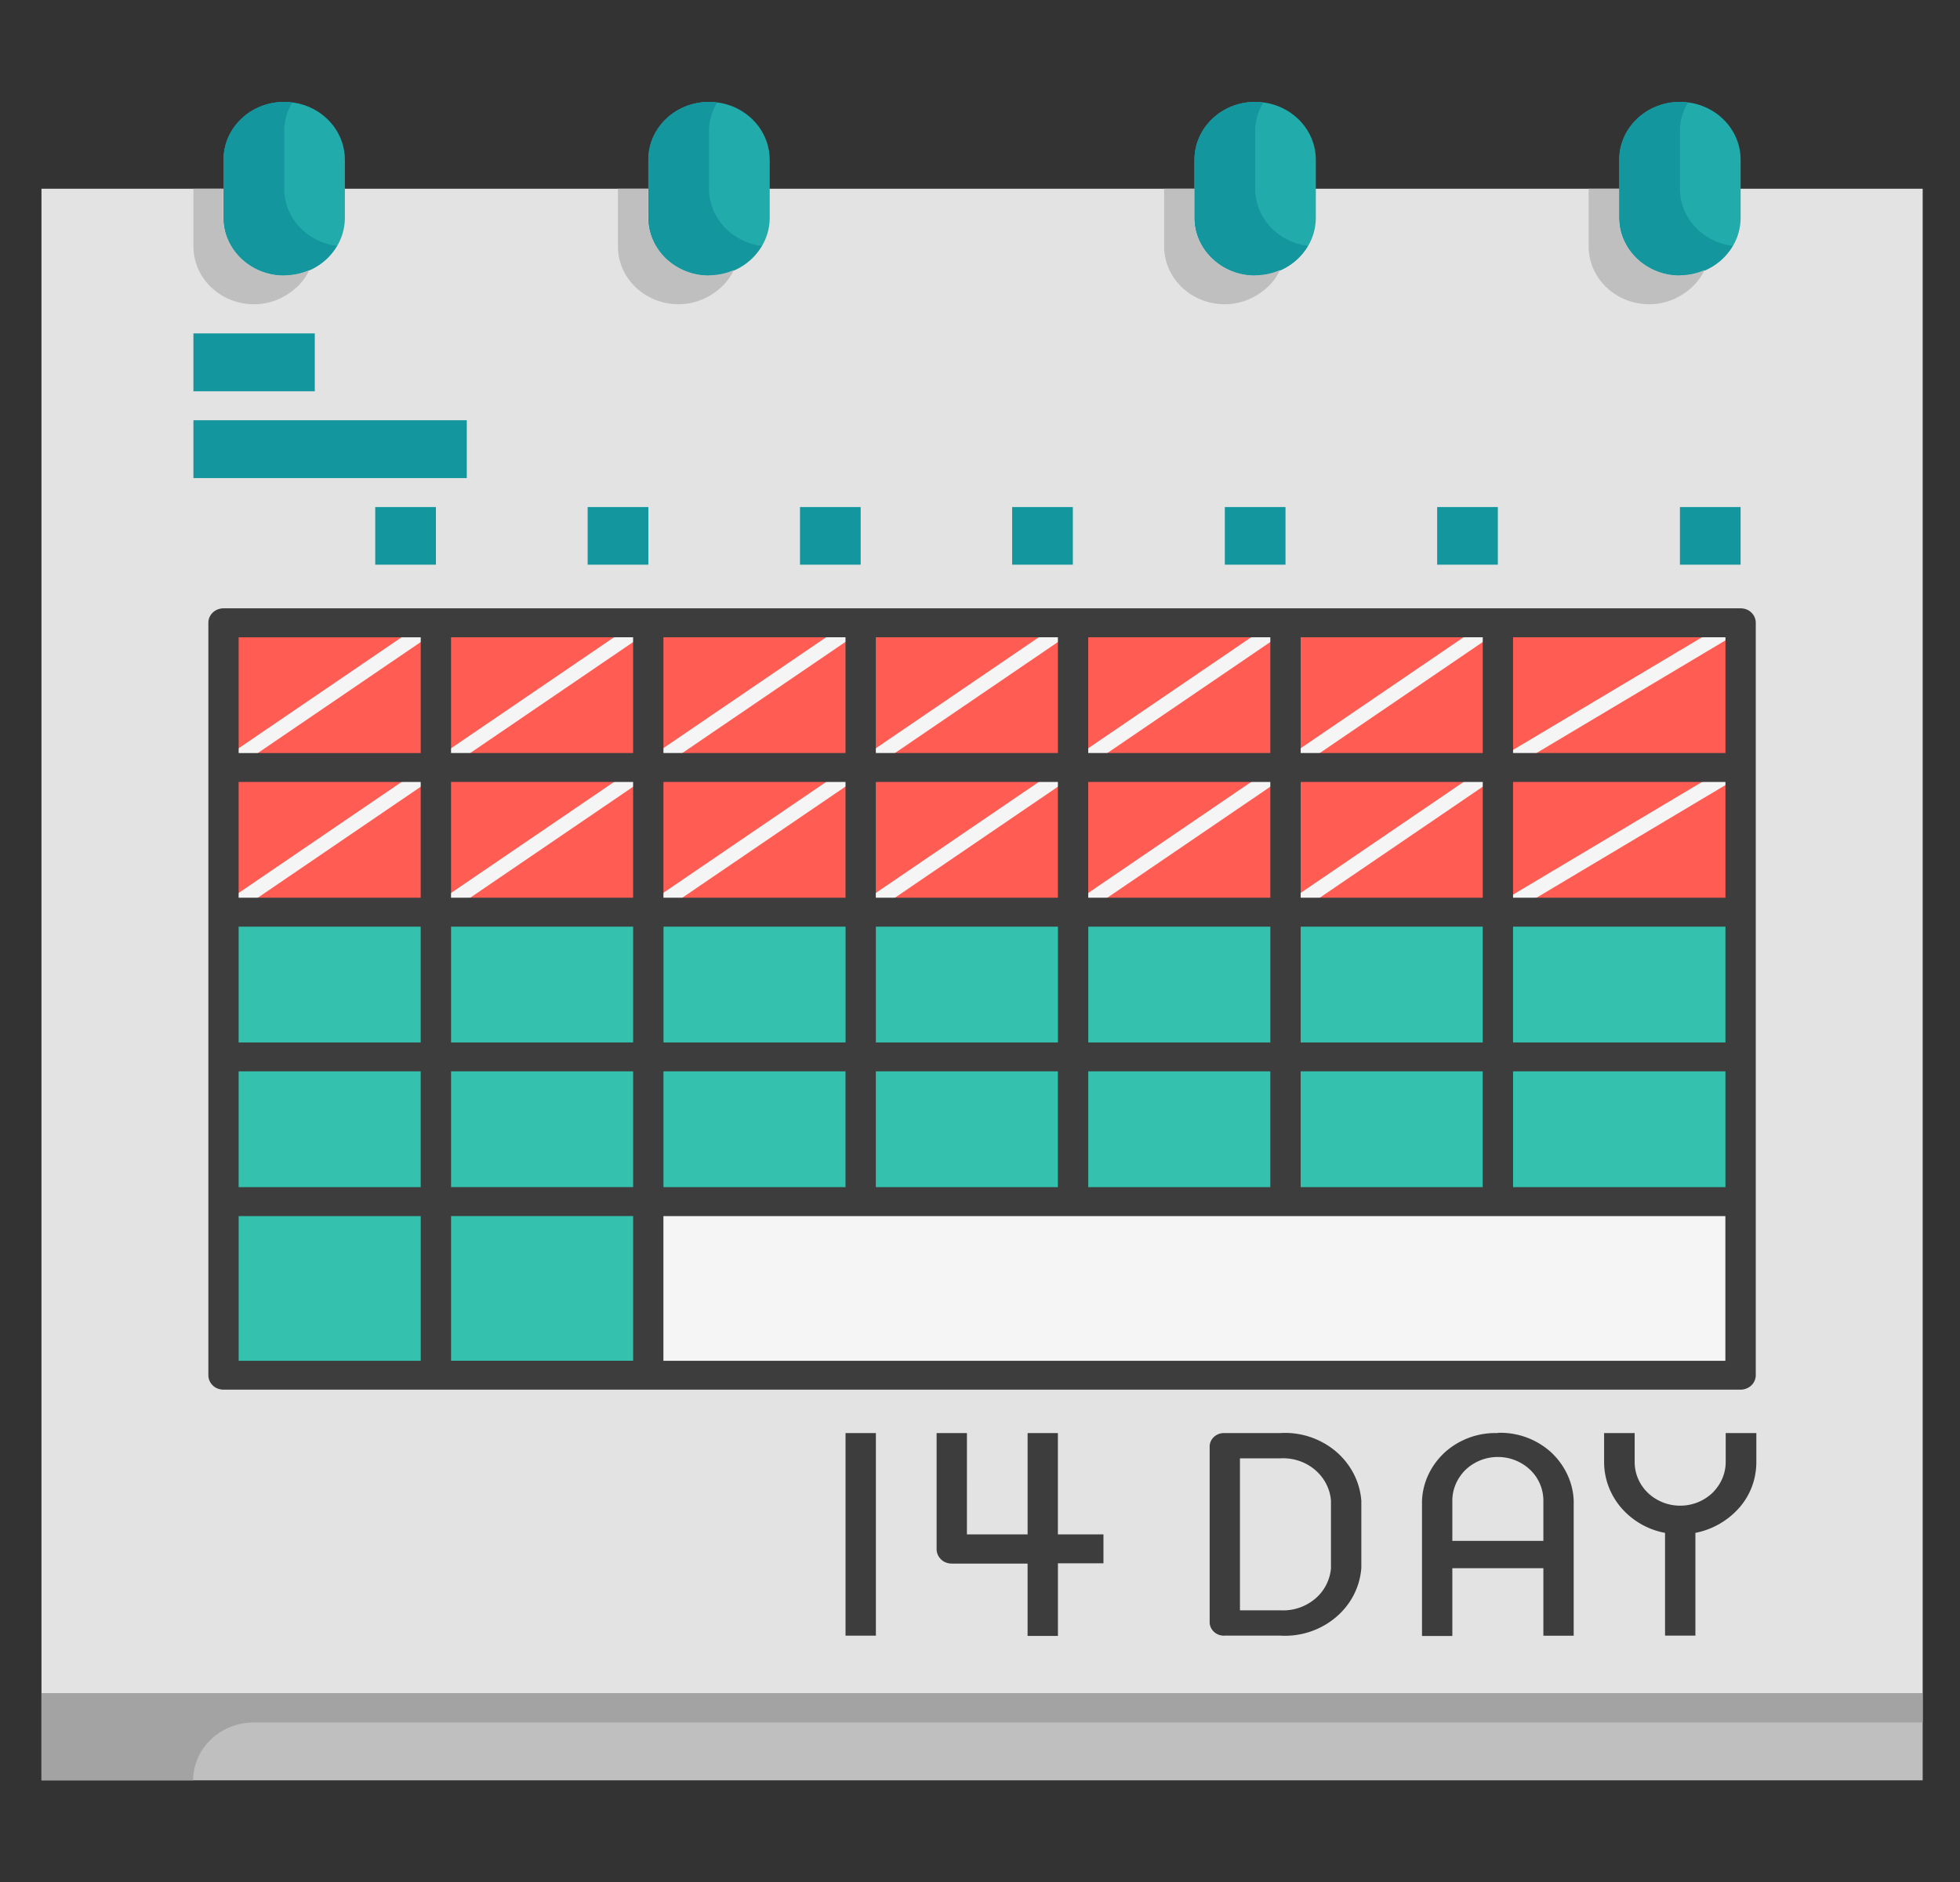 <svg xmlns="http://www.w3.org/2000/svg" xmlns:xlink="http://www.w3.org/1999/xlink" width="76" height="73" fill="none" xmlns:v="https://vecta.io/nano"><rect width="100%" height="100%" fill="#333333" stroke="none"/><path d="M74.553 7.32H1.608v58.36h72.945V7.32z" fill="#e3e3e3"/><path d="M67.494 24.154H8.667v11.223h58.826V24.154z" fill="#ff5d54"/><path d="M8.667 35.378v17.957h16.47V46.6h42.355V35.378H8.667z" fill="#34c1ad"/><path d="M67.494 46.6H25.14v6.734h42.355V46.6z" fill="#f5f5f5"/><g fill="#21abab"><use xlink:href="#B"/><use xlink:href="#B" x="-16.472"/><path d="M29.845 6.197c0-1.24-1.053-2.245-2.353-2.245S25.14 4.957 25.14 6.197v2.245c0 1.24 1.053 2.245 2.353 2.245s2.353-1.005 2.353-2.245V6.197zm-16.472 0c0-1.24-1.053-2.245-2.353-2.245S8.667 4.957 8.667 6.197v2.245c0 1.24 1.053 2.245 2.353 2.245s2.353-1.005 2.353-2.245V6.197z"/></g><g fill="#f5f5f5"><use xlink:href="#C"/><use xlink:href="#D"/><use xlink:href="#C" x="16.46"/><use xlink:href="#E"/><use xlink:href="#E" x="8.236"/><use xlink:href="#D" x="32.942"/><path d="M58.238 30.004l-.313-.476 9.412-5.612.313.476-9.412 5.612z"/><use xlink:href="#C" y="5.611"/><use xlink:href="#D" y="5.611"/><use xlink:href="#C" x="16.46" y="5.611"/><use xlink:href="#E" y="5.611"/><use xlink:href="#E" x="8.236" y="5.611"/><use xlink:href="#D" x="32.942" y="5.611"/><path d="M58.238 35.616l-.313-.476 9.412-5.612.313.476-9.412 5.612z"/></g><path d="M67.494 23.593H8.667c-.156 0-.306.06-.416.164a.55.55 0 0 0-.172.397v29.18a.55.55 0 0 0 .172.397c.1.105.26.164.416.164h58.826c.156 0 .306-.06.416-.164a.55.55 0 0 0 .172-.397v-29.18a.55.55 0 0 0-.172-.397c-.1-.105-.26-.164-.416-.164zm-.588 5.612H58.67v-4.49h8.236v4.49zM17.49 46.04v-4.49h7.06v4.49h-7.06zm7.06 1.122v5.612h-7.06v-5.612h7.06zm1.177-11.223h7.06v4.49h-7.06v-4.49zm-1.177 4.49h-7.06v-4.49h7.06v4.49zm16.47-5.612h-7.06v-4.49h7.06v4.49zm1.177-4.49h7.06v4.49h-7.06v-4.49zm-9.412 4.49h-7.06v-4.49h7.06v4.49zm1.177 1.122h7.06v4.49h-7.06v-4.49zm8.236 0h7.06v4.49h-7.06v-4.49zm8.236 0h7.06v4.49h-7.06v-4.49zm0-1.122v-4.49h7.06v4.49h-7.06zm0-5.612v-4.49h7.06v4.49h-7.06zm-1.177 0h-7.06v-4.49h7.06v4.49zm-8.236 0h-7.06v-4.49h7.06v4.49zm-8.236 0h-7.06v-4.49h7.06v4.49zm-8.236 0h-7.06v-4.49h7.06v4.49zm0 1.122v4.49h-7.06v-4.49h7.06zm-8.236 4.49h-7.06v-4.49h7.06v4.49zm0 1.122v4.49h-7.06v-4.49h7.06zm0 5.612v4.49h-7.06v-4.49h7.06zm9.412 0h7.06v4.49h-7.06v-4.49zm8.236 0h7.06v4.49h-7.06v-4.49zm8.236 0h7.06v4.49h-7.06v-4.49zm8.236 0h7.06v4.49h-7.06v-4.49zm8.236 0h8.236v4.49H58.67v-4.49zm0-1.122v-4.49h8.236v4.49H58.67zm0-5.612v-4.49h8.236v4.49H58.67zm-42.355-10.1v4.49h-7.06v-4.49h7.06zm-7.06 22.447h7.06v5.612h-7.06v-5.612zm16.47 5.612v-5.612h41.178v5.612H25.727z" fill="#3d3d3d"/><g fill="#13969d"><use xlink:href="#F"/><use xlink:href="#G"/><use xlink:href="#G" x="-21.178"/><use xlink:href="#F" x="-54.12"/></g><path d="M65.14 10.686a2.41 2.41 0 0 1-1.664-.657c-.44-.42-.7-.992-.7-1.587V7.32H61.6v2.245a2.18 2.18 0 0 0 .526 1.405c.338.397.808.672 1.333.78s1.072.04 1.55-.2.862-.6 1.084-1.075c-.303.132-.632.2-.965.202zm-16.47 0a2.41 2.41 0 0 1-1.664-.657c-.44-.42-.7-.992-.7-1.587V7.32H45.14v2.245a2.18 2.18 0 0 0 .526 1.405c.338.397.808.672 1.333.78s1.072.04 1.55-.2.862-.6 1.084-1.075c-.303.132-.632.2-.965.202zm-21.178 0a2.41 2.41 0 0 1-1.664-.657c-.44-.42-.7-.992-.7-1.587V7.32H23.96v2.245a2.18 2.18 0 0 0 .526 1.405c.338.397.808.672 1.333.78s1.072.04 1.55-.2.862-.6 1.084-1.075c-.303.132-.632.2-.965.202zm-16.472 0a2.41 2.41 0 0 1-1.664-.657c-.44-.42-.7-.992-.7-1.587V7.32H7.5v2.245a2.18 2.18 0 0 0 .526 1.405 2.37 2.37 0 0 0 1.333.78c.525.108 1.072.04 1.55-.2s.862-.6 1.084-1.075c-.303.132-.632.2-.965.202z" fill="#bfbfbf"/><path d="M12.197 12.93H7.5v2.245h4.706V12.93zm5.883 3.368H7.5v2.245h10.6v-2.245zm-1.177 3.367H14.55V21.9h2.353v-2.245zm8.237 0h-2.353V21.9h2.353v-2.245zm8.234 0H31.02V21.9h2.353v-2.245zm8.226 0h-2.353V21.9H41.6v-2.245zm8.246 0h-2.353V21.9h2.353v-2.245zm8.234 0h-2.353V21.9h2.353v-2.245zm9.414 0H65.14V21.9h2.353v-2.245z" fill="#13969d"/><path d="M33.963 55.58h-1.177v7.856h1.177V55.58zm7.06 0h-1.177v3.928h-2.353V55.58h-1.176v4.5a.55.55 0 0 0 .172.397c.1.105.26.164.416.164h2.94v2.806h1.177V60.63h1.765v-1.122H41.02V55.58zm8.62 0h-2.15a.57.57 0 0 0-.4.13.52.52 0 0 0-.188.361v6.873a.52.52 0 0 0 .188.361.55.55 0 0 0 .4.13h2.15a3.06 3.06 0 0 0 2.137-.696c.6-.5.95-1.184 1.006-1.928v-2.608c-.056-.744-.418-1.437-1.006-1.928a3.06 3.06 0 0 0-2.137-.696zm1.967 5.232a1.74 1.74 0 0 1-.63 1.206 1.92 1.92 0 0 1-1.337.435H48.08V56.56h1.562c.488-.028.97.128 1.337.436s.595.74.63 1.206v2.608zm6.47-5.232a2.93 2.93 0 0 0-2.037.73c-.55.5-.876 1.17-.904 1.9v5.238h1.176V60.82h3.53v2.618h1.176V58.2c-.028-.72-.353-1.398-.904-1.9a2.93 2.93 0 0 0-2.038-.73zm-1.765 4.2V58.2c0-.447.186-.875.517-1.2a1.81 1.81 0 0 1 1.248-.493 1.81 1.81 0 0 1 1.248.493 1.65 1.65 0 0 1 .517 1.19v1.57h-3.53zm10.6-4.2v1.122c0 .447-.186.875-.517 1.2a1.81 1.81 0 0 1-1.248.493 1.81 1.81 0 0 1-1.248-.493c-.33-.316-.517-.744-.517-1.2V55.58H62.2v1.122c0 .647.234 1.273.663 1.774a2.96 2.96 0 0 0 1.7.974v3.985h1.177V59.45a3.04 3.04 0 0 0 1.7-.974c.44-.5.663-1.128.663-1.774V55.58h-1.177z" fill="#3d3d3d"/><path d="M74.553 65.68H1.608v3.367h72.945V65.68z" fill="#bfbfbf"/><path d="M1.608 65.68v3.367H7.49c0-.595.248-1.166.69-1.587s1.04-.657 1.664-.657h64.71V65.68H1.608z" fill="#a3a3a3"/><defs ><path id="B" d="M67.494 6.197c0-1.24-1.053-2.245-2.353-2.245s-2.353 1.005-2.353 2.245v2.245c0 1.24 1.053 2.245 2.353 2.245s2.353-1.005 2.353-2.245V6.197z"/><path id="C" d="M8.84 29.994l-.344-.456 8.236-5.612.344.456-8.236 5.612z"/><path id="D" d="M17.075 29.994l-.343-.456 8.236-5.612.344.456-8.236 5.612z"/><path id="E" d="M33.546 29.994l-.344-.456 8.236-5.612.343.456-8.236 5.612z"/><path id="F" d="M65.14 7.32V5.075c.002-.383.11-.76.31-1.092-.102-.017-.206-.027-.31-.03-.624 0-1.223.236-1.664.657s-.69.992-.69 1.587v2.245a2.17 2.17 0 0 0 .487 1.374c.318.394.763.675 1.267.8a2.45 2.45 0 0 0 1.516-.109 2.31 2.31 0 0 0 1.127-.973 2.38 2.38 0 0 1-1.459-.74 2.18 2.18 0 0 1-.585-1.474z"/><path id="G" d="M48.67 7.32V5.075c.002-.383.11-.76.31-1.092-.102-.017-.206-.027-.31-.03-.624 0-1.223.236-1.664.657s-.69.992-.69 1.587v2.245a2.17 2.17 0 0 0 .487 1.374c.318.394.764.675 1.267.8a2.45 2.45 0 0 0 1.516-.109 2.31 2.31 0 0 0 1.127-.973 2.38 2.38 0 0 1-1.459-.74 2.18 2.18 0 0 1-.585-1.474z"/></defs></svg>